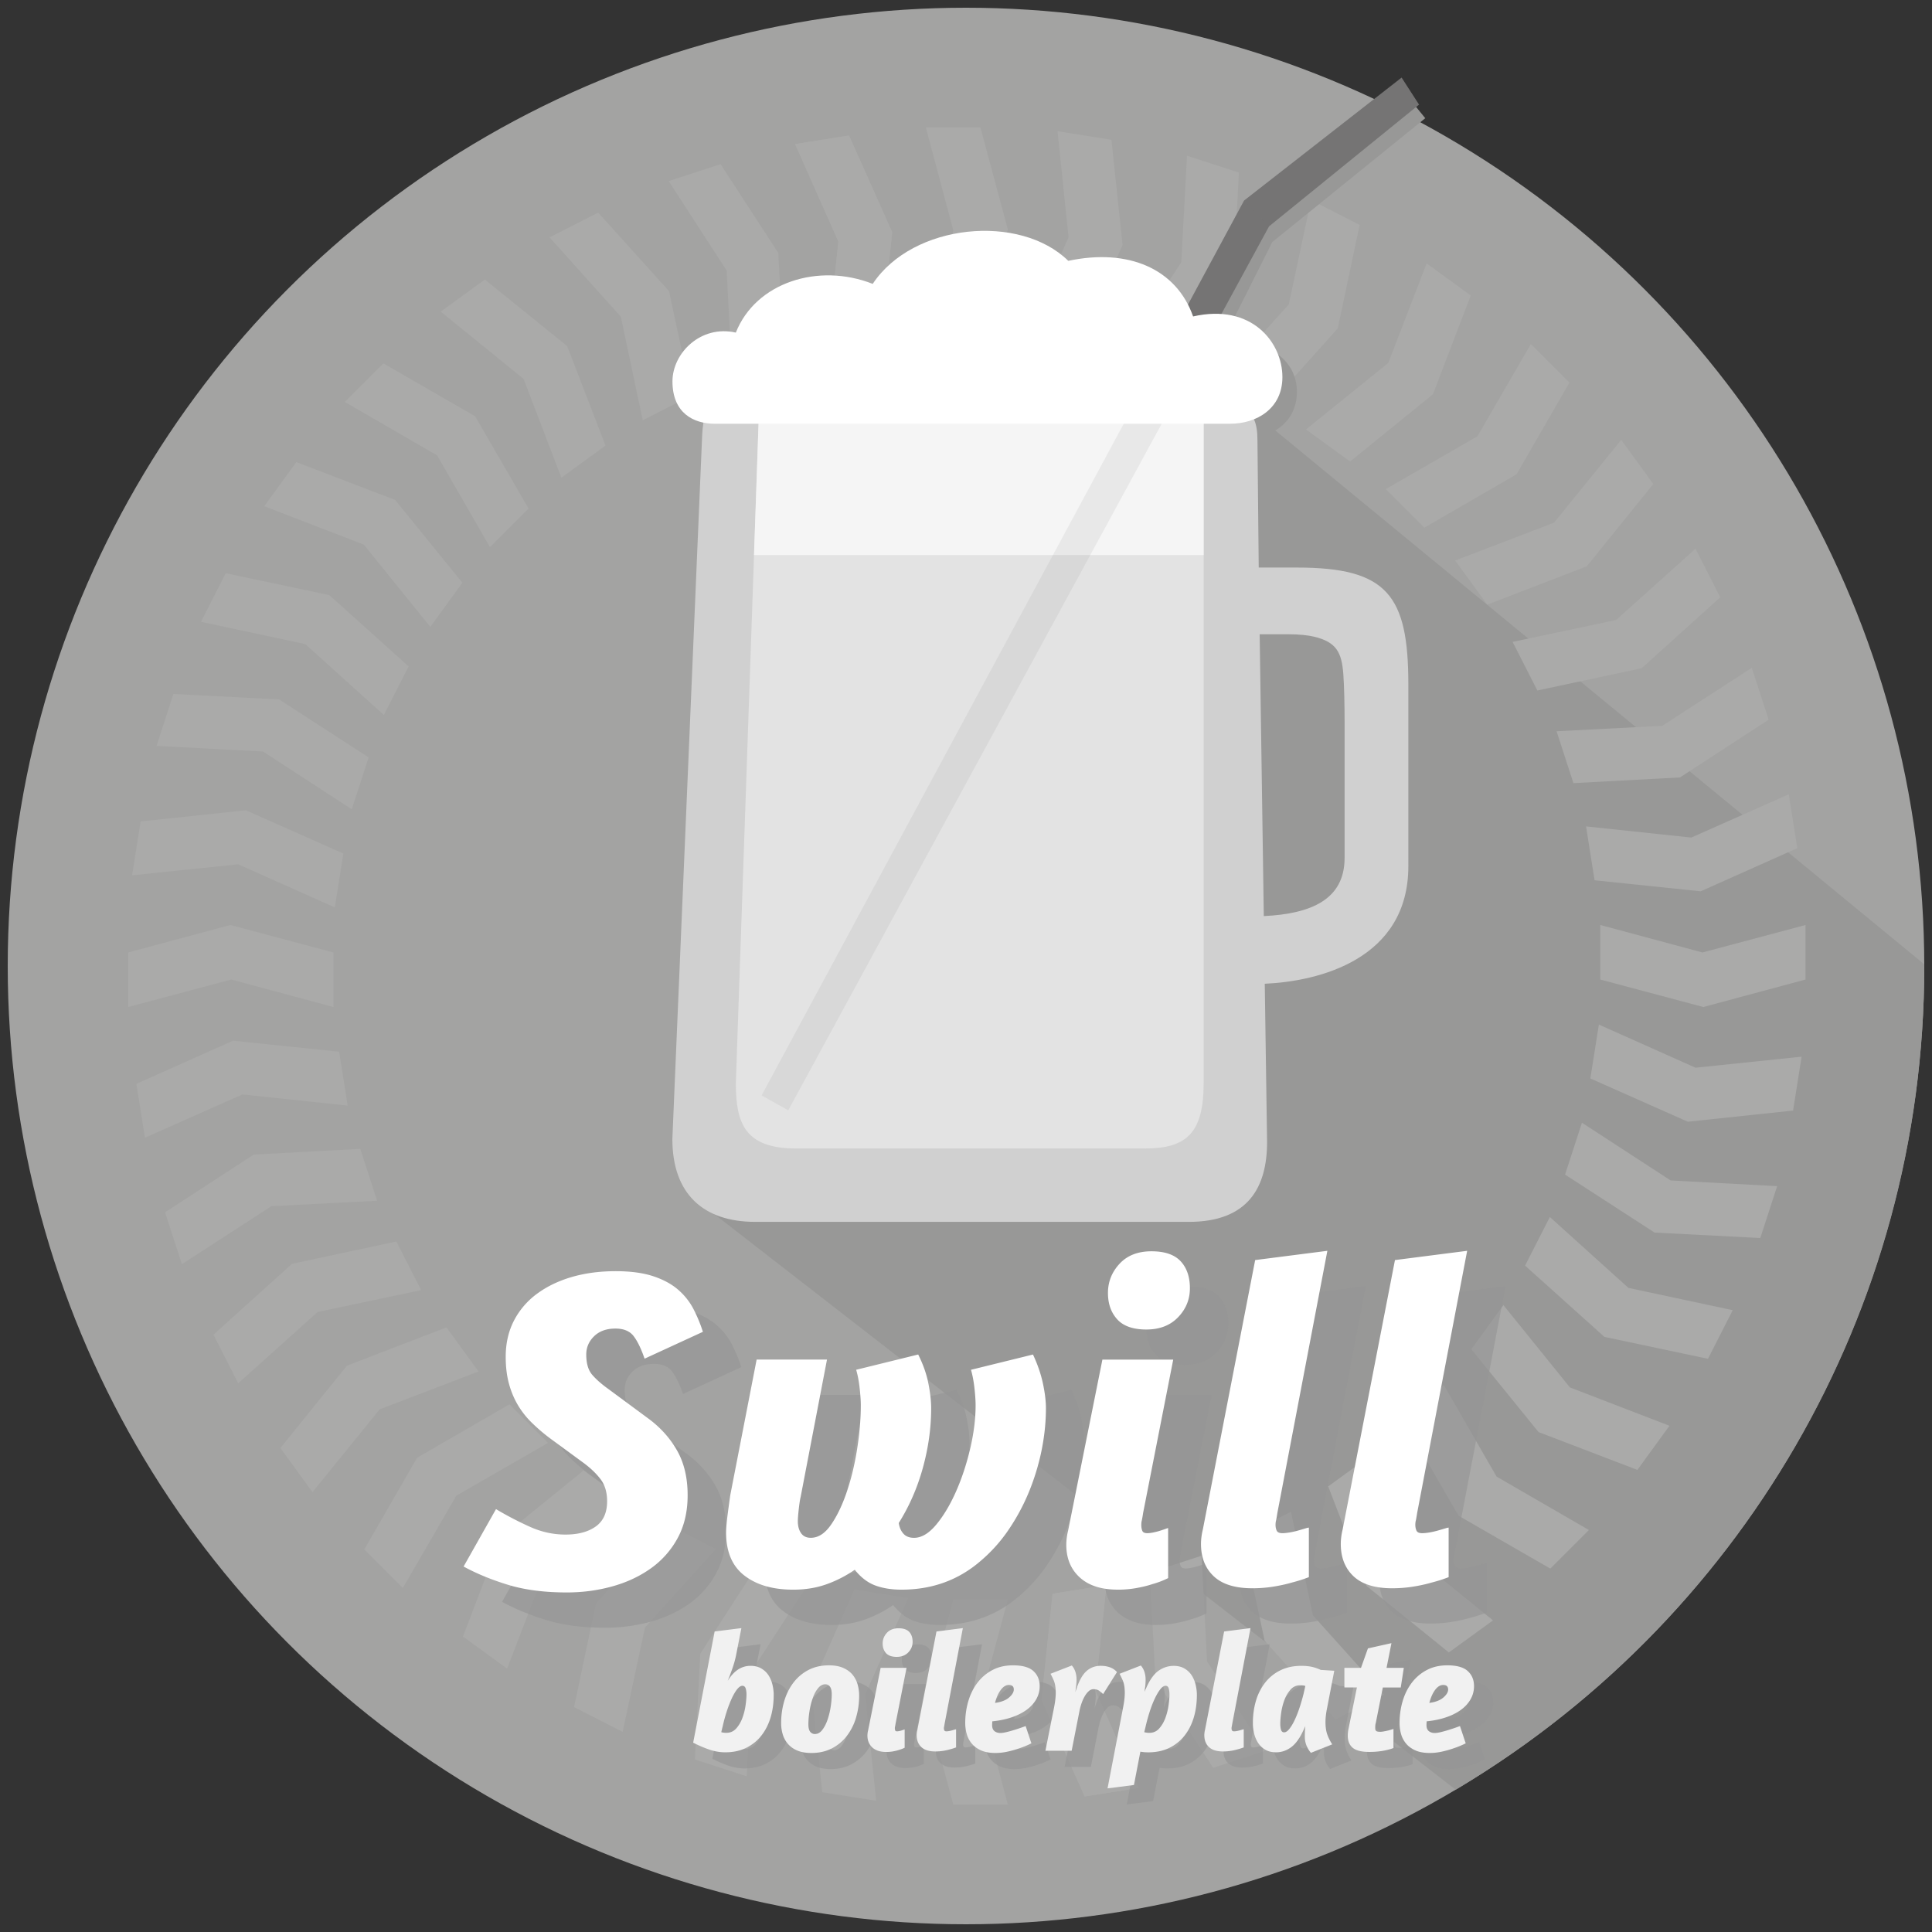 <svg xmlns="http://www.w3.org/2000/svg" viewBox="0 0 250 250" class="swill-boilerplate-logo--mono"><rect x="0" y="0" width="250" height="250" fill="#333333" stroke="none"/><style>.swill-boilerplate-logo__circle{fill:#a3a3a2}.swill-boilerplate-logo__foam-shadow,.swill-boilerplate-logo__mug-shadow,.swill-boilerplate-logo__straw-shadow{fill:#989897}.swill-boilerplate-logo__arrows{fill:#aaaaa9}.swill-boilerplate-logo__mug{fill:#d0d0d0}.swill-boilerplate-logo__inner-straw,.swill-boilerplate-logo__straw{fill:#757474}.swill-boilerplate-logo__inner-straw{opacity:.1}.swill-boilerplate-logo__beer{fill:#e3e3e3}.swill-boilerplate-logo__beer-head{fill:#f5f5f5}.swill-boilerplate-logo__foam,.swill-boilerplate-logo__text--swill{fill:#fff}.swill-boilerplate-logo__text--boilerplate{fill:#f1f1f1}.swill-boilerplate-logo__text--boilerplate-shadow,.swill-boilerplate-logo__text--swill-shadow{opacity:.65;fill:#969695}</style><circle class="swill-boilerplate-logo__circle" cx="125" cy="125" r="124"/><path class="swill-boilerplate-logo__mug-shadow" d="M89.322 154.695l99.04 76.89C224.666 209.955 249 170.327 249 125c0-.075-.005-.148-.006-.222L157.9 49.84 89.32 154.695z"/><g class="swill-boilerplate-logo__arrows"><path d="M126.861 43.038h-7.059l3.558-13.224-3.558-13.336h7.059l3.557 13.224zm-3.501 163.924h7.058l-3.557 13.224 3.557 13.336h-7.058l-3.558-13.224zm-9.342-163.189l-6.972 1.104 1.445-13.617-5.6-12.616 6.972-1.104 5.582 12.505zm22.185 162.454l6.972-1.104-1.445 13.617 5.6 12.616-6.972 1.104-5.583-12.505z"/><path d="M114.018 43.773l-6.972 1.104 1.445-13.617-5.6-12.616 6.972-1.104 5.582 12.505zm22.185 162.454l6.972-1.104-1.445 13.617 5.6 12.616-6.972 1.104-5.583-12.505zM101.448 46.508l-6.714 2.182-.703-13.676-7.504-11.585 6.713-2.181 7.47 11.478zm47.325 156.984l6.713-2.182.704 13.676 7.504 11.585-6.713 2.181-7.47-11.478zM89.46 51.177l-6.289 3.204-2.834-13.398-9.224-10.267 6.289-3.205 9.174 10.168zm71.301 147.646l6.289-3.204 2.834 13.398 9.224 10.267-6.289 3.205-9.174-10.168zM78.351 57.662l-5.711 4.149-4.895-12.789-10.717-8.698 5.711-4.149 10.651 8.607zm93.519 134.676l5.711-4.149 4.895 12.789 10.717 8.698-5.711 4.149-10.651-8.607zM68.393 65.806l-4.992 4.992-6.835-11.867-11.946-6.914 4.992-4.992 11.866 6.836zm113.435 118.388l4.992-4.992 6.835 11.867 11.946 6.914-4.992 4.992-11.866-6.836zM59.831 75.408l-4.149 5.71-8.608-10.651-12.88-4.96 4.149-5.711 12.79 4.895zm130.559 99.184l4.149-5.71 8.608 10.651 12.88 4.96-4.149 5.711-12.79-4.895zM52.876 86.23l-3.204 6.289-10.168-9.173-13.497-2.884 3.204-6.29 13.398 2.834zm144.468 77.54l3.205-6.289 10.168 9.173 13.497 2.884-3.205 6.29-13.397-2.834zM47.701 98.007l-2.181 6.714-11.478-7.47-13.782-.738 2.181-6.713 13.676.703zm154.819 53.986l2.181-6.714 11.478 7.47 13.782.738-2.181 6.713-13.676-.703zM44.431 110.449l-1.104 6.972-12.505-5.582-13.728 1.427 1.104-6.972 13.618-1.445zm161.358 29.102l1.105-6.972 12.505 5.582 13.728-1.427-1.105 6.972-13.617 1.445zM43.148 123.249v7.059l-13.224-3.557-13.336 3.557v-7.059l13.224-3.557zm163.924 3.502v-7.059l13.224 3.557 13.337-3.557v7.059l-13.225 3.557zm-163.188 9.342l1.104 6.971-13.618-1.444-12.615 5.599-1.104-6.972 12.504-5.582zm162.453-22.186l-1.104-6.971 13.618 1.444 12.615-5.599 1.104 6.972-12.504 5.582zM46.619 148.663l2.181 6.713-13.676.703-11.584 7.504-2.181-6.713 11.477-7.47zm156.983-47.326l-2.181-6.713 13.676-.703 11.584-7.504 2.181 6.713-11.477 7.47zM51.287 160.65l3.205 6.289-13.398 2.835-10.268 9.224-3.204-6.29 10.167-9.173zm147.647-71.3l-3.205-6.289 13.398-2.835 10.268-9.224 3.204 6.29-10.167 9.173zM57.773 171.76l4.149 5.71-12.79 4.895-8.698 10.717-4.149-5.711 8.608-10.651zm134.675-93.52l-4.149-5.71 12.79-4.895 8.698-10.717 4.149 5.711-8.608 10.651zM65.917 181.718l4.991 4.991-11.866 6.836-6.915 11.945-4.991-4.991 6.835-11.866zM184.304 68.282l-4.991-4.991 11.866-6.836 6.915-11.945 4.991 4.991-6.835 11.866zM75.518 190.28l5.711 4.149-10.651 8.607-4.961 12.88-5.711-4.149 4.895-12.789zm99.185-130.56l-5.711-4.149 10.651-8.607 4.961-12.88 5.711 4.149-4.895 12.789zM86.341 197.234l6.289 3.205-9.173 10.167-2.885 13.498-6.289-3.205 2.833-13.397zM163.88 52.766l-6.289-3.205 9.173-10.167 2.885-13.498 6.289 3.205-2.834 13.397zM98.118 202.41l6.713 2.181-7.47 11.477-.737 13.783-6.714-2.181.703-13.676zm53.985-154.82l-6.713-2.181 7.469-11.477.738-13.783 6.714 2.181-.704 13.676zM110.56 205.679l6.971 1.104-5.582 12.505 1.428 13.729-6.972-1.105-1.445-13.618zm29.101-161.358l-6.972-1.104 5.583-12.505-1.428-13.729 6.972 1.105 1.445 13.618z"/></g><g class="swill-boilerplate-logo__beer-mug"><path class="swill-boilerplate-logo__foam-shadow" d="M161.088 56.707c3.362 0 6.73-1.93 6.73-6.034 0-4.5-4.624-7.695-12.197-5.972-7.026-4.684-56.943 12.007-54.172 12.007h59.64z"/><path class="swill-boilerplate-logo__straw-shadow" d="M156.217 48.068l8.422-16.751 19.79-16.021-2.633-3.236-20.383 15.911-10.146 18.733"/><path class="swill-boilerplate-logo__mug" d="M167.818 73.442h-4.94l-.163-16.368c0-4.944-2.15-4.868-10.72-4.868h-51.768c-8.91 0-9.203 0-9.4 4.868l-3.824 90.315c0 7.09 4 10.72 10.722 10.72h56.12c7.64 0 10.115-4.446 10.115-10.336l-.3-20.476c6.942-.306 18.58-3.13 18.58-15.22V88.584c0-11.562-2.714-15.143-14.422-15.143zm6.172 37.567c0 5.404-4.35 7.24-10.455 7.533L163 82.073h3.663c1.472 0 2.622.132 3.377.313 2.932.704 3.57 2.074 3.784 4.82.12 1.543.166 4.25.166 6.19v17.613z"/><path class="swill-boilerplate-logo__straw" d="M98.551 141.745l62.433-115.796 20.383-15.911 2.257 3.497-19.414 15.76-62.212 114.378z"/><path class="swill-boilerplate-logo__beer" d="M148.193 148.612h-45.188c-6.6 0-7.787-3.245-7.787-8.432l2.953-85.8h57.58v85.8c0 6.413-2.222 8.432-7.557 8.432z"/><path class="swill-boilerplate-logo__beer-head" d="M155.75 71.823V54.381H98.171l-.603 17.442z"/><path class="swill-boilerplate-logo__inner-straw" d="M98.551 141.745l62.433-115.796 3.226 3.346-62.212 114.378z"/><path class="swill-boilerplate-logo__foam" d="M159.212 54.83c3.362 0 6.73-1.93 6.73-6.033 0-4.5-3.984-9.575-11.556-7.85-2.166-6.17-8.386-8.85-16.15-7.194-6.245-6.145-20.093-4.88-25.307 2.98-7.03-2.77-15.137-.188-17.713 6.305-4.527-1.036-8.2 2.644-8.2 6.313 0 4.088 2.714 5.482 5.485 5.482h66.71z"/></g><g class="swill-boilerplate-logo__text"><path d="M102.6 221.408c0 1.05-.134 2.025-.403 2.923-.272.9-.672 1.685-1.205 2.357a5.603 5.603 0 0 1-1.97 1.575c-.78.38-1.674.57-2.682.57-.7 0-1.39-.12-2.07-.352-.68-.232-1.375-.53-2.09-.896l2.78-14.386 3.46-.437-.7 3.57c-.103.496-.245 1.01-.427 1.542-.182.533-.4 1.107-.647 1.72.79-1.3 1.775-1.95 2.957-1.95.54 0 1.002.115 1.39.34.386.227.697.52.93.876.234.36.405.763.515 1.217.107.45.163.896.163 1.333zm-4.05-1.183c-.218 0-.448.154-.69.46-.24.307-.474.71-.7 1.204-.227.496-.437 1.047-.635 1.652s-.36 1.202-.493 1.784l-.218.898c.19.06.408.087.657.087.512 0 .935-.185 1.27-.557.337-.372.604-.82.8-1.346a7.802 7.802 0 0 0 .418-1.642c.08-.57.12-1.044.12-1.424 0-.306-.036-.568-.11-.79-.074-.215-.213-.325-.418-.325zm11.19-2.648c.743 0 1.367.112 1.87.338.505.228.905.522 1.205.888.298.364.514.78.645 1.247.13.467.197.94.197 1.423a9.93 9.93 0 0 1-.406 2.88 7.234 7.234 0 0 1-1.19 2.364 5.77 5.77 0 0 1-1.94 1.61c-.766.392-1.644.59-2.637.59-.744 0-1.364-.11-1.862-.33a3.24 3.24 0 0 1-1.202-.874 3.304 3.304 0 0 1-.657-1.238 5.089 5.089 0 0 1-.196-1.412c0-1.008.135-1.962.404-2.868.27-.905.668-1.7 1.194-2.388a5.787 5.787 0 0 1 1.938-1.63c.767-.4 1.646-.6 2.64-.6zm-.46 2.453c-.352 0-.665.17-.942.514-.28.342-.51.772-.69 1.29a9.537 9.537 0 0 0-.417 1.688c-.094.605-.14 1.17-.14 1.697 0 .436.075.755.23.95.153.197.36.296.623.296.35 0 .66-.17.93-.514s.497-.772.68-1.292a9.62 9.62 0 0 0 .416-1.674c.094-.598.14-1.152.14-1.664 0-.452-.075-.78-.23-.985a.71.71 0 0 0-.6-.307zm7.882 8.757c-.774 0-1.372-.194-1.796-.58-.423-.386-.636-.9-.636-1.544a2.908 2.908 0 0 1 .089-.678l1.618-8.08h3.35l-1.423 7.247a5.7 5.7 0 0 1-.065.372.81.81 0 0 0-.023.198c0 .102.015.194.044.273.03.08.11.12.242.12.074 0 .165-.01.273-.033.11-.02.213-.047.308-.076.095-.03.182-.06.262-.087a.795.795 0 0 1 .142-.044v2.365a4.17 4.17 0 0 1-.744.286 5.31 5.31 0 0 1-1.641.261zm1.598-16.006c.628 0 1.087.16 1.38.472.292.315.438.742.438 1.28 0 .527-.186.982-.56 1.37-.372.386-.87.58-1.5.58-.627 0-1.087-.16-1.38-.482-.29-.32-.436-.736-.436-1.25 0-.523.182-.984.547-1.377.363-.394.868-.592 1.51-.592zm7.443 15.415c-.264.1-.54.19-.833.262a6.762 6.762 0 0 1-1.839.262c-.817 0-1.426-.188-1.827-.57-.402-.377-.602-.89-.602-1.53a2.81 2.81 0 0 1 .088-.68l2.475-12.743 3.414-.437-2.365 12.392a5.7 5.7 0 0 1-.065.372.81.81 0 0 0-.023.198c0 .102.02.194.055.273.035.08.126.12.272.12a3.33 3.33 0 0 0 .723-.12c.13-.036.245-.068.34-.1a.892.892 0 0 1 .186-.043v2.344zm1.183-3.131c0-1.008.135-1.962.404-2.868s.668-1.7 1.194-2.388a5.776 5.776 0 0 1 1.938-1.63c.767-.403 1.645-.603 2.638-.603 1.226 0 2.11.247 2.65.744.538.496.81 1.147.81 1.948 0 .613-.15 1.183-.45 1.708-.3.526-.724.985-1.27 1.38-.548.395-1.2.716-1.95.964-.752.25-1.57.416-2.462.503 0 .06-.004.135-.01.23-.01.095-.012.178-.012.252 0 .364.103.628.308.788.203.16.46.24.765.24.204 0 .485-.042.842-.13.36-.087.72-.19 1.084-.307.423-.13.87-.285 1.336-.46l.744 2.235c-.495.25-1.006.46-1.532.635-.454.16-.953.304-1.5.427a7.327 7.327 0 0 1-1.608.186c-.744 0-1.365-.108-1.862-.328-.495-.218-.898-.51-1.203-.875a3.302 3.302 0 0 1-.656-1.238 5.017 5.017 0 0 1-.198-1.412zm5.648-4.948c-.38 0-.73.215-1.05.645-.322.43-.57.99-.745 1.676.787-.102 1.39-.332 1.806-.69.416-.358.624-.705.624-1.04 0-.394-.213-.59-.636-.59zm12.194 1.183c-.16-.162-.336-.31-.526-.44s-.43-.198-.72-.198c-.206 0-.4.078-.582.23a2.5 2.5 0 0 0-.503.603 4.717 4.717 0 0 0-.406.843c-.115.313-.21.63-.284.95l-1.05 5.344h-3.395l1.12-5.605c.07-.364.126-.704.162-1.017.036-.315.055-.603.055-.865 0-.685-.09-1.234-.273-1.642a9.408 9.408 0 0 0-.404-.833l2.758-1.072c.205.234.357.507.46.822.102.313.153.645.153.996 0 .16-.01.357-.03.59-.024.234-.064.585-.123 1.05.364-1.24.81-2.12 1.336-2.637.526-.52 1.175-.78 1.95-.78.422 0 .81.064 1.17.187.357.125.668.332.93.624l-1.795 2.85zm2.584 1.728c.074-.364.13-.704.165-1.017.036-.314.055-.602.055-.864 0-.685-.09-1.234-.273-1.642-.185-.408-.32-.687-.407-.833l2.76-1.07c.203.233.357.506.46.82.102.314.153.646.153.997 0 .16-.008.353-.023.58-.015.227-.06.557-.13.996l.284-.613c.467-1.02.997-1.733 1.587-2.135.592-.4 1.23-.602 1.917-.602.54 0 1.003.114 1.39.34.387.226.696.518.93.875.234.36.406.763.516 1.217.108.452.163.898.163 1.334 0 1.05-.136 2.024-.405 2.922-.272.898-.672 1.684-1.205 2.356a5.63 5.63 0 0 1-1.97 1.575c-.782.38-1.683.57-2.705.57-.19 0-.368-.01-.535-.022a5.137 5.137 0 0 1-.493-.066l-.83 4.314-3.417.437 2.012-10.467zm2.736 3.196c.19.06.418.087.68.087a1.62 1.62 0 0 0 1.25-.557c.333-.372.6-.82.798-1.346a7.922 7.922 0 0 0 .416-1.642c.08-.57.12-1.044.12-1.424a2.71 2.71 0 0 0-.1-.79c-.064-.217-.2-.327-.403-.327-.22 0-.45.154-.69.46-.24.307-.478.71-.712 1.204a13.902 13.902 0 0 0-.657 1.697c-.204.636-.38 1.274-.525 1.917l-.177.724zm12.876 1.972c-.264.1-.54.19-.833.262a6.667 6.667 0 0 1-1.838.262c-.818 0-1.427-.188-1.828-.57-.402-.377-.602-.89-.602-1.53 0-.103.008-.212.02-.33a3.08 3.08 0 0 1 .067-.35l2.474-12.743 3.414-.437-2.365 12.392a5.7 5.7 0 0 1-.065.372.81.81 0 0 0-.023.198c0 .102.02.194.055.273.036.08.127.12.273.12a3.261 3.261 0 0 0 .724-.12c.13-.036.245-.068.34-.1a.892.892 0 0 1 .186-.043v2.344zm4.181.634c-.554 0-1.02-.114-1.4-.34a2.79 2.79 0 0 1-.922-.875 3.907 3.907 0 0 1-.514-1.205 5.584 5.584 0 0 1-.164-1.346c0-1.05.135-2.025.404-2.923.27-.897.672-1.68 1.205-2.352a5.568 5.568 0 0 1 1.97-1.577c.78-.38 1.682-.568 2.705-.568.48 0 .915.04 1.302.12.387.08.784.215 1.194.405l1.752.11-.92 4.773c-.073.35-.128.68-.164.994a7.252 7.252 0 0 0-.055.866c0 .613.07 1.135.217 1.566.146.43.364.873.657 1.325l-2.758 1.096a3.39 3.39 0 0 1-.56-.91 3.01 3.01 0 0 1-.23-1.193c0-.175.004-.372.01-.59.01-.22.026-.475.056-.767l-.284.613c-.467 1.007-.997 1.722-1.587 2.146a3.213 3.213 0 0 1-1.915.634zm1.052-2.583c.218 0 .452-.16.7-.482.248-.32.486-.73.712-1.226.225-.496.434-1.04.624-1.63.19-.593.35-1.15.482-1.677l.218-.985c-.16-.06-.38-.087-.657-.087-.51 0-.93.187-1.258.56-.33.37-.593.82-.79 1.345a7.566 7.566 0 0 0-.417 1.644c-.08.568-.12 1.043-.12 1.42 0 .308.032.57.1.79.064.217.2.327.404.327zm7.795-8.341h2.145l.898-2.52 3.044-.68-.637 3.2h2.234l-.395 2.538h-2.32l-.92 4.64c-.03.075-.047.185-.055.33-.007.145-.01.255-.01.327 0 .147.042.257.13.33.087.073.256.11.505.11.13 0 .294-.018.49-.056.2-.036.392-.076.582-.12.218-.06.438-.123.657-.198v2.475c-.26.103-.56.19-.897.263-.292.074-.628.13-1.008.175-.38.043-.788.066-1.226.066-1.007 0-1.722-.178-2.146-.537-.423-.357-.636-.88-.636-1.564 0-.118.007-.252.023-.406.014-.154.037-.296.065-.427l1.095-5.407h-1.62v-2.537zm7.136 7.159c0-1.008.135-1.962.404-2.868.27-.905.668-1.7 1.194-2.388a5.776 5.776 0 0 1 1.938-1.63c.767-.403 1.645-.603 2.638-.603 1.226 0 2.11.247 2.65.744.54.496.81 1.147.81 1.948 0 .613-.15 1.183-.45 1.708-.3.526-.723.985-1.27 1.38-.547.395-1.198.716-1.95.964-.75.25-1.57.416-2.46.503 0 .06-.005.135-.012.23s-.01.178-.01.252c0 .364.102.628.307.788.203.16.46.24.765.24.205 0 .486-.042.842-.13.36-.087.72-.19 1.084-.307.423-.13.87-.285 1.336-.46l.744 2.235c-.495.25-1.006.46-1.532.635-.454.16-.953.304-1.5.427a7.327 7.327 0 0 1-1.608.186c-.744 0-1.364-.108-1.862-.328-.495-.218-.898-.51-1.203-.875a3.29 3.29 0 0 1-.657-1.238 5.017 5.017 0 0 1-.198-1.412zm5.648-4.948c-.38 0-.73.215-1.05.645-.322.43-.57.99-.745 1.676.79-.102 1.392-.332 1.808-.69.416-.358.625-.705.625-1.04 0-.394-.214-.59-.637-.59z" class="swill-boilerplate-logo__text--boilerplate-shadow"/><path d="M100.116 219.324c0 1.05-.135 2.025-.404 2.923-.272.898-.672 1.683-1.205 2.356a5.603 5.603 0 0 1-1.97 1.575c-.78.38-1.674.57-2.682.57-.7 0-1.39-.12-2.07-.352-.68-.232-1.375-.53-2.09-.896l2.78-14.386 3.46-.437-.7 3.568c-.103.497-.245 1.01-.427 1.543-.182.533-.4 1.107-.647 1.72.79-1.3 1.776-1.95 2.958-1.95.54 0 1.002.115 1.39.34.386.227.697.52.93.876.234.36.405.763.515 1.217.108.45.163.897.163 1.334zm-4.05-1.182c-.218 0-.448.154-.69.46-.24.307-.474.71-.7 1.204a15.874 15.874 0 0 0-.635 1.653c-.197.604-.36 1.2-.492 1.783l-.218.898c.19.06.408.088.657.088.51 0 .934-.186 1.27-.558.336-.372.603-.82.8-1.346a7.861 7.861 0 0 0 .417-1.642c.08-.57.12-1.044.12-1.424 0-.307-.037-.57-.11-.79-.075-.216-.213-.326-.418-.326zm11.188-2.648c.744 0 1.368.112 1.87.338.506.228.906.522 1.206.888.298.364.514.78.645 1.247.13.467.198.94.198 1.423a9.93 9.93 0 0 1-.406 2.88 7.218 7.218 0 0 1-1.192 2.364 5.753 5.753 0 0 1-1.938 1.61c-.767.392-1.645.59-2.638.59-.745 0-1.365-.11-1.863-.33a3.236 3.236 0 0 1-1.203-.874 3.304 3.304 0 0 1-.657-1.238 5.053 5.053 0 0 1-.197-1.412c0-1.008.135-1.962.404-2.868.27-.905.668-1.7 1.194-2.388a5.787 5.787 0 0 1 1.938-1.63c.767-.4 1.646-.6 2.638-.6zm-.46 2.452c-.35 0-.663.17-.94.514-.28.342-.51.772-.69 1.29a9.537 9.537 0 0 0-.417 1.688c-.095.605-.142 1.17-.142 1.697 0 .437.076.756.23.95a.749.749 0 0 0 .624.297c.35 0 .66-.17.93-.514s.496-.772.68-1.292c.18-.516.32-1.076.415-1.674.095-.598.142-1.152.142-1.664 0-.452-.076-.78-.23-.985a.716.716 0 0 0-.602-.307zm7.883 8.757c-.774 0-1.372-.194-1.796-.58-.422-.386-.635-.9-.635-1.544a2.983 2.983 0 0 1 .089-.68l1.62-8.078h3.35l-1.424 7.246a5.7 5.7 0 0 1-.065.372.81.81 0 0 0-.023.198c0 .102.015.194.044.273.03.082.11.122.24.122.075 0 .166-.01.274-.034.11-.02.213-.047.308-.076.095-.03.182-.06.262-.087a.746.746 0 0 1 .142-.043v2.365c-.234.116-.48.21-.744.285-.218.072-.47.135-.756.186-.283.05-.58.075-.885.075zm1.598-16.005c.628 0 1.087.158 1.38.47.292.316.438.743.438 1.282 0 .526-.186.98-.56 1.368-.372.387-.87.58-1.5.58-.627 0-1.087-.16-1.38-.48-.29-.322-.436-.737-.436-1.25 0-.524.182-.985.547-1.378.365-.395.87-.592 1.51-.592zm7.445 15.415c-.265.1-.542.19-.834.262a6.762 6.762 0 0 1-1.839.263c-.818 0-1.427-.188-1.828-.57-.403-.377-.602-.89-.602-1.53 0-.103.007-.212.02-.33a3.08 3.08 0 0 1 .067-.35l2.475-12.743 3.414-.437-2.365 12.392c-.03.19-.052.312-.066.37a.82.82 0 0 0-.023.2c0 .1.02.193.056.272.036.08.127.12.273.12.086 0 .197-.01.327-.033.13-.022.264-.052.395-.088.13-.036.245-.068.34-.1a.892.892 0 0 1 .186-.043v2.343zm1.18-3.133c0-1.007.136-1.96.405-2.867.27-.905.668-1.7 1.194-2.388a5.784 5.784 0 0 1 1.937-1.63c.767-.402 1.645-.602 2.638-.602 1.226 0 2.11.247 2.65.744.538.495.81 1.146.81 1.947 0 .613-.15 1.183-.45 1.708-.3.526-.724.985-1.27 1.38-.548.395-1.2.716-1.95.964-.752.25-1.57.416-2.462.503 0 .058-.004.134-.01.23-.01.094-.012.177-.012.25 0 .365.104.63.31.79.202.16.458.24.764.24.205 0 .486-.043.843-.13.36-.088.72-.19 1.084-.308.424-.13.87-.285 1.337-.46l.744 2.235c-.494.25-1.005.46-1.53.634-.455.162-.954.305-1.5.428a7.351 7.351 0 0 1-1.61.186c-.743 0-1.364-.108-1.86-.328-.496-.218-.9-.51-1.204-.875a3.278 3.278 0 0 1-.657-1.237c-.134-.46-.2-.93-.2-1.412zm5.65-4.947c-.38 0-.73.215-1.05.645s-.57.99-.745 1.676c.788-.102 1.39-.332 1.807-.69.416-.358.624-.705.624-1.04 0-.393-.213-.59-.636-.59zm12.194 1.183a3.857 3.857 0 0 0-.526-.44c-.19-.13-.43-.197-.72-.197a.89.89 0 0 0-.582.23c-.182.153-.35.354-.503.602a4.717 4.717 0 0 0-.406.843 7.95 7.95 0 0 0-.285.95l-1.05 5.344h-3.395l1.118-5.606c.072-.364.127-.704.163-1.017.036-.315.055-.603.055-.865 0-.685-.09-1.234-.273-1.642a9.408 9.408 0 0 0-.404-.833l2.758-1.072c.205.234.357.507.46.822.102.313.153.645.153.996 0 .16-.01.357-.032.59-.023.234-.063.585-.122 1.05.364-1.24.81-2.12 1.336-2.637.525-.518 1.174-.778 1.948-.778.423 0 .812.063 1.17.186a2.2 2.2 0 0 1 .93.624l-1.794 2.848zm2.583 1.729c.074-.364.13-.704.165-1.017.036-.315.055-.603.055-.865 0-.685-.09-1.234-.273-1.642-.184-.407-.32-.686-.406-.832l2.76-1.072c.203.234.357.507.46.822.102.313.153.645.153.996 0 .16-.007.353-.022.58-.015.227-.06.557-.13.996l.284-.613c.467-1.02.997-1.733 1.587-2.135.59-.4 1.23-.6 1.916-.6.54 0 1.002.113 1.39.34.386.225.695.517.93.874.233.36.405.763.515 1.217.11.452.164.898.164 1.334 0 1.05-.135 2.025-.404 2.923-.272.898-.672 1.683-1.205 2.356a5.63 5.63 0 0 1-1.97 1.575c-.782.38-1.683.57-2.705.57a7.43 7.43 0 0 1-.535-.02 6.296 6.296 0 0 1-.493-.068l-.83 4.314-3.417.437 2.012-10.468zm2.737 3.196c.19.06.418.088.68.088.495 0 .913-.186 1.25-.558.333-.372.6-.82.798-1.346a7.922 7.922 0 0 0 .416-1.642c.08-.57.12-1.044.12-1.424 0-.307-.032-.57-.1-.79-.064-.218-.2-.328-.403-.328-.218 0-.45.154-.69.46-.24.307-.477.71-.71 1.204a13.736 13.736 0 0 0-.658 1.697 21.835 21.835 0 0 0-.526 1.918l-.176.723zm12.876 1.972c-.264.1-.54.19-.833.262a6.762 6.762 0 0 1-1.839.263c-.818 0-1.427-.188-1.828-.57-.402-.377-.602-.89-.602-1.53 0-.103.008-.212.02-.33a3.08 3.08 0 0 1 .067-.35l2.475-12.743 3.414-.437-2.365 12.392c-.03.19-.052.312-.066.37a.82.82 0 0 0-.023.2c0 .1.02.193.056.272.036.08.127.12.273.12.086 0 .196-.01.327-.033.13-.022.264-.052.395-.088.13-.036.245-.068.34-.1a.892.892 0 0 1 .186-.043v2.343zm4.18.634c-.553 0-1.02-.114-1.4-.34a2.775 2.775 0 0 1-.92-.875 3.885 3.885 0 0 1-.515-1.205 5.685 5.685 0 0 1-.163-1.346c0-1.05.135-2.024.404-2.922a6.96 6.96 0 0 1 1.205-2.353 5.604 5.604 0 0 1 1.97-1.577c.78-.38 1.683-.57 2.706-.57.48 0 .915.04 1.302.122.387.08.784.214 1.194.404l1.752.11-.92 4.773c-.073.35-.128.68-.164.994a7.28 7.28 0 0 0-.055.867c0 .613.072 1.135.218 1.566.146.43.364.873.657 1.325l-2.758 1.095a3.39 3.39 0 0 1-.56-.91 3.01 3.01 0 0 1-.23-1.193c0-.175.004-.372.01-.59.01-.22.026-.475.056-.767l-.284.613c-.467 1.008-.997 1.723-1.587 2.147-.59.423-1.23.634-1.916.634zm1.052-2.583c.218 0 .452-.16.7-.482.248-.32.486-.73.712-1.226.226-.495.435-1.04.625-1.63.19-.592.348-1.15.48-1.676l.22-.985c-.162-.06-.38-.087-.658-.087-.51 0-.93.186-1.258.558a4.326 4.326 0 0 0-.79 1.346 7.68 7.68 0 0 0-.416 1.644c-.08.57-.12 1.044-.12 1.42 0 .31.032.57.1.79.064.218.2.328.404.328zm7.795-8.342h2.145l.898-2.52 3.044-.68-.636 3.2h2.234l-.395 2.538h-2.32l-.92 4.64c-.03.075-.047.185-.055.33-.007.145-.01.255-.01.327 0 .146.042.256.13.33.087.072.256.108.505.108.13 0 .294-.017.49-.055.2-.036.392-.076.582-.12.217-.06.437-.123.656-.198v2.475c-.262.102-.562.19-.898.262-.292.073-.628.13-1.008.174-.38.043-.788.066-1.226.066-1.006 0-1.72-.178-2.145-.537-.424-.357-.637-.88-.637-1.564 0-.12.007-.253.023-.407.013-.154.036-.296.064-.427l1.095-5.407h-1.62v-2.538zm7.136 7.158c0-1.007.135-1.96.404-2.867.27-.905.668-1.7 1.194-2.388a5.804 5.804 0 0 1 1.94-1.63c.766-.402 1.644-.602 2.637-.602 1.226 0 2.11.247 2.65.744.54.495.81 1.146.81 1.947 0 .613-.15 1.183-.45 1.708-.3.526-.723.985-1.27 1.38-.547.395-1.198.716-1.95.964-.75.25-1.57.416-2.46.503 0 .058-.005.134-.012.23-.007.094-.01.177-.01.25 0 .365.102.63.307.79.203.16.46.24.765.24.205 0 .486-.043.842-.13.358-.088.72-.19 1.083-.308.423-.13.87-.285 1.336-.46l.743 2.235c-.495.25-1.006.46-1.532.634-.453.162-.952.305-1.498.428a7.351 7.351 0 0 1-1.61.186c-.743 0-1.363-.108-1.86-.328-.496-.218-.9-.51-1.204-.875a3.278 3.278 0 0 1-.657-1.237 5.09 5.09 0 0 1-.197-1.412zm5.65-4.947c-.38 0-.732.215-1.052.645-.32.43-.568.99-.743 1.676.788-.102 1.39-.332 1.807-.69.416-.358.625-.705.625-1.04-.002-.393-.215-.59-.638-.59z" class="swill-boilerplate-logo__text--boilerplate"/><path d="M84.606 169.06c1.955 0 3.593.22 4.912.657 1.317.44 2.395 1.03 3.234 1.767a8.452 8.452 0 0 1 1.976 2.517c.48.94.88 1.908 1.198 2.905l-7.546 3.475c-.44-1.277-.91-2.247-1.408-2.906-.5-.66-1.287-.99-2.365-.99-1.16 0-2.078.33-2.756.99-.68.658-1.018 1.448-1.018 2.367 0 1.16.26 2.038.78 2.635.518.6 1.198 1.198 2.036 1.797l5.27 3.893c1.56 1.16 2.787 2.538 3.685 4.134.898 1.597 1.348 3.514 1.348 5.75 0 2.116-.428 3.963-1.288 5.54a11.507 11.507 0 0 1-3.473 3.923c-1.46 1.04-3.127 1.818-5.002 2.336a22.008 22.008 0 0 1-5.87.777c-2.915 0-5.45-.328-7.607-.987-2.155-.66-4.072-1.448-5.75-2.367l4.193-7.427a42.677 42.677 0 0 0 4.434 2.306c1.477.66 2.995.987 4.55.987 1.64 0 2.947-.35 3.924-1.05.98-.697 1.47-1.785 1.47-3.263 0-1.158-.28-2.105-.84-2.845-.56-.738-1.297-1.446-2.216-2.126l-4.253-3.117a23.378 23.378 0 0 1-2.514-2.157 11.028 11.028 0 0 1-1.798-2.336 11.243 11.243 0 0 1-1.108-2.754c-.26-.998-.39-2.116-.39-3.356 0-1.756.36-3.323 1.08-4.7a9.971 9.971 0 0 1 2.994-3.474c1.277-.94 2.775-1.657 4.492-2.158 1.715-.496 3.594-.746 5.63-.746zm54.029 10.78c.598 1.278 1.027 2.527 1.287 3.744.26 1.22.39 2.287.39 3.206 0 1.795-.19 3.623-.568 5.48a29.88 29.88 0 0 1-1.647 5.39 26.81 26.81 0 0 1-2.636 4.883 19.768 19.768 0 0 1-3.533 3.953c-2.875 2.515-6.31 3.773-10.302 3.773-1.28 0-2.407-.18-3.384-.54-.978-.36-1.867-1.038-2.666-2.036a15.612 15.612 0 0 1-3.684 1.886c-1.298.46-2.725.69-4.282.69-2.636 0-4.743-.61-6.32-1.83-1.577-1.215-2.365-3.083-2.365-5.598 0-.24.02-.58.06-1.02.04-.438.09-.887.15-1.347.06-.46.12-.907.18-1.348.058-.44.11-.8.15-1.078l3.413-17.55h9.104l-3.414 17.79c-.08.32-.16.838-.24 1.557-.08.718-.12 1.238-.12 1.556 0 .64.14 1.16.42 1.558s.697.6 1.257.6c.96 0 1.828-.56 2.606-1.677.777-1.118 1.457-2.526 2.036-4.223.58-1.697 1.027-3.555 1.348-5.57.32-2.017.48-3.904.48-5.662 0-.598-.05-1.348-.15-2.245-.1-.9-.25-1.687-.45-2.367l8.026-1.976c.638 1.277 1.078 2.526 1.317 3.743.24 1.22.36 2.287.36 3.206 0 2.554-.36 5.13-1.077 7.726-.72 2.596-1.76 4.97-3.117 7.127.08.56.28 1.02.6 1.378.32.362.778.54 1.378.54.96 0 1.907-.558 2.846-1.676.938-1.118 1.786-2.526 2.545-4.223.76-1.696 1.38-3.554 1.86-5.57.477-2.016.717-3.903.717-5.66 0-.6-.05-1.35-.15-2.246-.1-.9-.248-1.687-.448-2.367l8.025-1.976zm10.961 30.43c-2.116 0-3.754-.53-4.912-1.588-1.158-1.06-1.737-2.466-1.737-4.223a8.096 8.096 0 0 1 .24-1.86l4.433-22.1h9.163l-3.893 19.825c-.08.52-.14.86-.18 1.02-.04.158-.06.34-.06.538 0 .28.04.53.12.748.08.22.3.33.66.33.2 0 .45-.03.75-.09.298-.06.577-.13.837-.21.26-.08.5-.16.72-.238.217-.08.348-.12.388-.12v6.47c-.64.32-1.317.578-2.037.777-.598.2-1.287.367-2.067.508-.777.14-1.586.21-2.424.21zm4.373-43.787c1.715 0 2.973.43 3.772 1.287.8.86 1.2 2.027 1.2 3.505 0 1.437-.512 2.686-1.53 3.743-1.018 1.06-2.387 1.587-4.102 1.587-1.718 0-2.976-.44-3.773-1.317-.8-.877-1.2-2.015-1.2-3.414 0-1.437.5-2.695 1.497-3.773 1-1.078 2.377-1.617 4.135-1.617zm20.365 42.167c-.72.28-1.48.52-2.278.72-.68.2-1.458.37-2.334.51-.88.14-1.778.21-2.697.21-2.236 0-3.902-.52-5-1.557-1.1-1.038-1.648-2.435-1.648-4.193 0-.28.02-.58.06-.9.04-.32.1-.638.18-.96l6.77-34.86 9.343-1.198-6.468 33.903c-.08.52-.14.86-.18 1.02-.04.158-.06.34-.06.538 0 .28.05.53.15.748.1.22.348.33.75.33.238 0 .538-.03.897-.09.36-.06.718-.138 1.077-.24.36-.098.668-.19.928-.27.26-.08.43-.12.51-.12v6.41zm18.089 0c-.72.28-1.48.52-2.278.72-.68.2-1.458.37-2.334.51a17.1 17.1 0 0 1-2.696.21c-2.236 0-3.902-.52-5-1.557-1.1-1.038-1.648-2.435-1.648-4.193 0-.28.02-.58.06-.9.04-.32.1-.638.18-.96l6.77-34.86 9.343-1.198-6.47 33.903c-.08.52-.14.86-.18 1.02-.04.158-.06.34-.06.538 0 .28.05.53.15.748.1.22.35.33.75.33.24 0 .54-.03.898-.09.36-.06.72-.138 1.078-.24.36-.098.668-.19.928-.27.26-.08.43-.12.51-.12v6.41z" class="swill-boilerplate-logo__text--swill-shadow"/><path d="M79.637 164.49c1.955 0 3.593.22 4.912.66 1.316.44 2.394 1.028 3.233 1.766a8.452 8.452 0 0 1 1.976 2.517c.48.938.878 1.907 1.197 2.904l-7.546 3.475c-.44-1.277-.908-2.247-1.407-2.906-.5-.66-1.287-.99-2.365-.99-1.16 0-2.078.33-2.756.99-.68.658-1.02 1.448-1.02 2.367 0 1.158.26 2.037.78 2.634.52.6 1.2 1.198 2.037 1.797l5.27 3.893c1.558 1.16 2.786 2.538 3.684 4.134.898 1.6 1.348 3.516 1.348 5.752 0 2.116-.43 3.963-1.29 5.54a11.494 11.494 0 0 1-3.472 3.923c-1.458 1.04-3.126 1.818-5 2.336-1.878.52-3.835.78-5.87.78-2.916 0-5.452-.33-7.608-.988-2.156-.66-4.073-1.448-5.75-2.367l4.192-7.427a42.677 42.677 0 0 0 4.434 2.306c1.477.66 2.995.987 4.55.987 1.64 0 2.947-.348 3.924-1.047.98-.698 1.47-1.786 1.47-3.264 0-1.16-.282-2.106-.84-2.846-.56-.738-1.298-1.446-2.217-2.126l-4.253-3.117a22.975 22.975 0 0 1-2.515-2.155 11.028 11.028 0 0 1-1.798-2.336c-.48-.838-.85-1.757-1.11-2.755-.26-.998-.388-2.116-.388-3.356 0-1.757.36-3.324 1.078-4.702a10.01 10.01 0 0 1 2.995-3.473c1.277-.94 2.775-1.657 4.492-2.158 1.715-.496 3.594-.746 5.63-.746zm54.029 10.783c.598 1.277 1.027 2.526 1.287 3.743.26 1.22.39 2.287.39 3.206 0 1.795-.19 3.623-.568 5.48a29.88 29.88 0 0 1-1.647 5.39 26.81 26.81 0 0 1-2.636 4.883 19.803 19.803 0 0 1-3.534 3.953c-2.875 2.515-6.31 3.773-10.302 3.773-1.28 0-2.407-.18-3.384-.538-.98-.36-1.868-1.038-2.667-2.036a15.612 15.612 0 0 1-3.684 1.886c-1.297.46-2.724.69-4.28.69-2.637 0-4.744-.61-6.32-1.83-1.578-1.215-2.366-3.083-2.366-5.598 0-.24.02-.58.06-1.02.04-.438.09-.887.15-1.347.06-.46.12-.907.18-1.348.058-.44.11-.8.15-1.08l3.413-17.55h9.104l-3.413 17.79c-.08.322-.16.84-.24 1.56-.08.717-.12 1.237-.12 1.555 0 .64.14 1.16.42 1.558.278.4.697.598 1.257.598.96 0 1.828-.557 2.606-1.675.778-1.118 1.458-2.526 2.037-4.223.58-1.697 1.027-3.555 1.348-5.57.32-2.017.48-3.904.48-5.662 0-.598-.05-1.348-.15-2.245-.1-.9-.25-1.687-.45-2.367l8.026-1.976c.64 1.277 1.08 2.526 1.318 3.743.24 1.22.36 2.287.36 3.206 0 2.556-.36 5.13-1.077 7.728-.718 2.596-1.76 4.97-3.116 7.127.08.56.28 1.02.6 1.378.32.36.778.54 1.378.54.96 0 1.906-.56 2.845-1.677.938-1.118 1.786-2.526 2.545-4.223.76-1.697 1.378-3.555 1.858-5.57.478-2.017.718-3.904.718-5.662 0-.597-.05-1.347-.15-2.244-.1-.9-.248-1.687-.448-2.367l8.026-1.977zm10.961 30.427c-2.116 0-3.754-.528-4.912-1.586-1.158-1.06-1.737-2.466-1.737-4.223 0-.278.02-.578.06-.9.04-.318.1-.637.18-.957l4.433-22.102h9.164l-3.893 19.827c-.078.52-.14.86-.18 1.02-.04.158-.058.34-.058.538 0 .28.038.53.12.748.08.22.3.33.658.33.2 0 .45-.03.75-.09.298-.06.577-.13.837-.21.26-.08.5-.16.72-.24.217-.08.348-.12.388-.12v6.47c-.64.32-1.317.58-2.037.778-.598.202-1.287.37-2.067.51-.776.14-1.585.21-2.423.21zM149 161.916c1.716 0 2.974.43 3.773 1.287.8.86 1.2 2.027 1.2 3.505 0 1.437-.512 2.686-1.53 3.743-1.018 1.06-2.387 1.587-4.102 1.587-1.717 0-2.975-.44-3.772-1.317-.8-.877-1.2-2.015-1.2-3.414 0-1.437.5-2.695 1.497-3.773 1-1.08 2.377-1.618 4.135-1.618zm20.365 42.167c-.72.28-1.48.518-2.278.72-.68.2-1.458.368-2.334.51-.88.138-1.778.208-2.697.208-2.236 0-3.902-.517-5-1.555-1.1-1.038-1.648-2.435-1.648-4.193 0-.28.02-.58.06-.9.04-.32.1-.638.18-.96l6.77-34.86 9.343-1.198-6.467 33.903c-.08.52-.14.86-.18 1.02-.04.158-.06.34-.06.538 0 .28.05.53.15.748.1.22.348.33.75.33.238 0 .538-.03.897-.09.36-.06.72-.14 1.078-.24.36-.1.668-.19.928-.27.26-.08.43-.12.51-.12v6.41zm18.089 0c-.72.28-1.48.518-2.278.72-.68.2-1.458.368-2.334.51-.88.138-1.778.208-2.697.208-2.236 0-3.902-.517-5-1.555-1.1-1.038-1.648-2.435-1.648-4.193 0-.28.02-.58.06-.9.04-.32.1-.638.18-.96l6.77-34.86 9.343-1.198-6.468 33.903c-.08.52-.14.86-.18 1.02-.04.158-.06.34-.06.538 0 .28.05.53.15.748.1.22.348.33.75.33.238 0 .538-.03.897-.09.36-.06.72-.14 1.077-.24.36-.1.668-.19.928-.27.26-.08.43-.12.51-.12v6.41z" class="swill-boilerplate-logo__text--swill"/></g></svg>